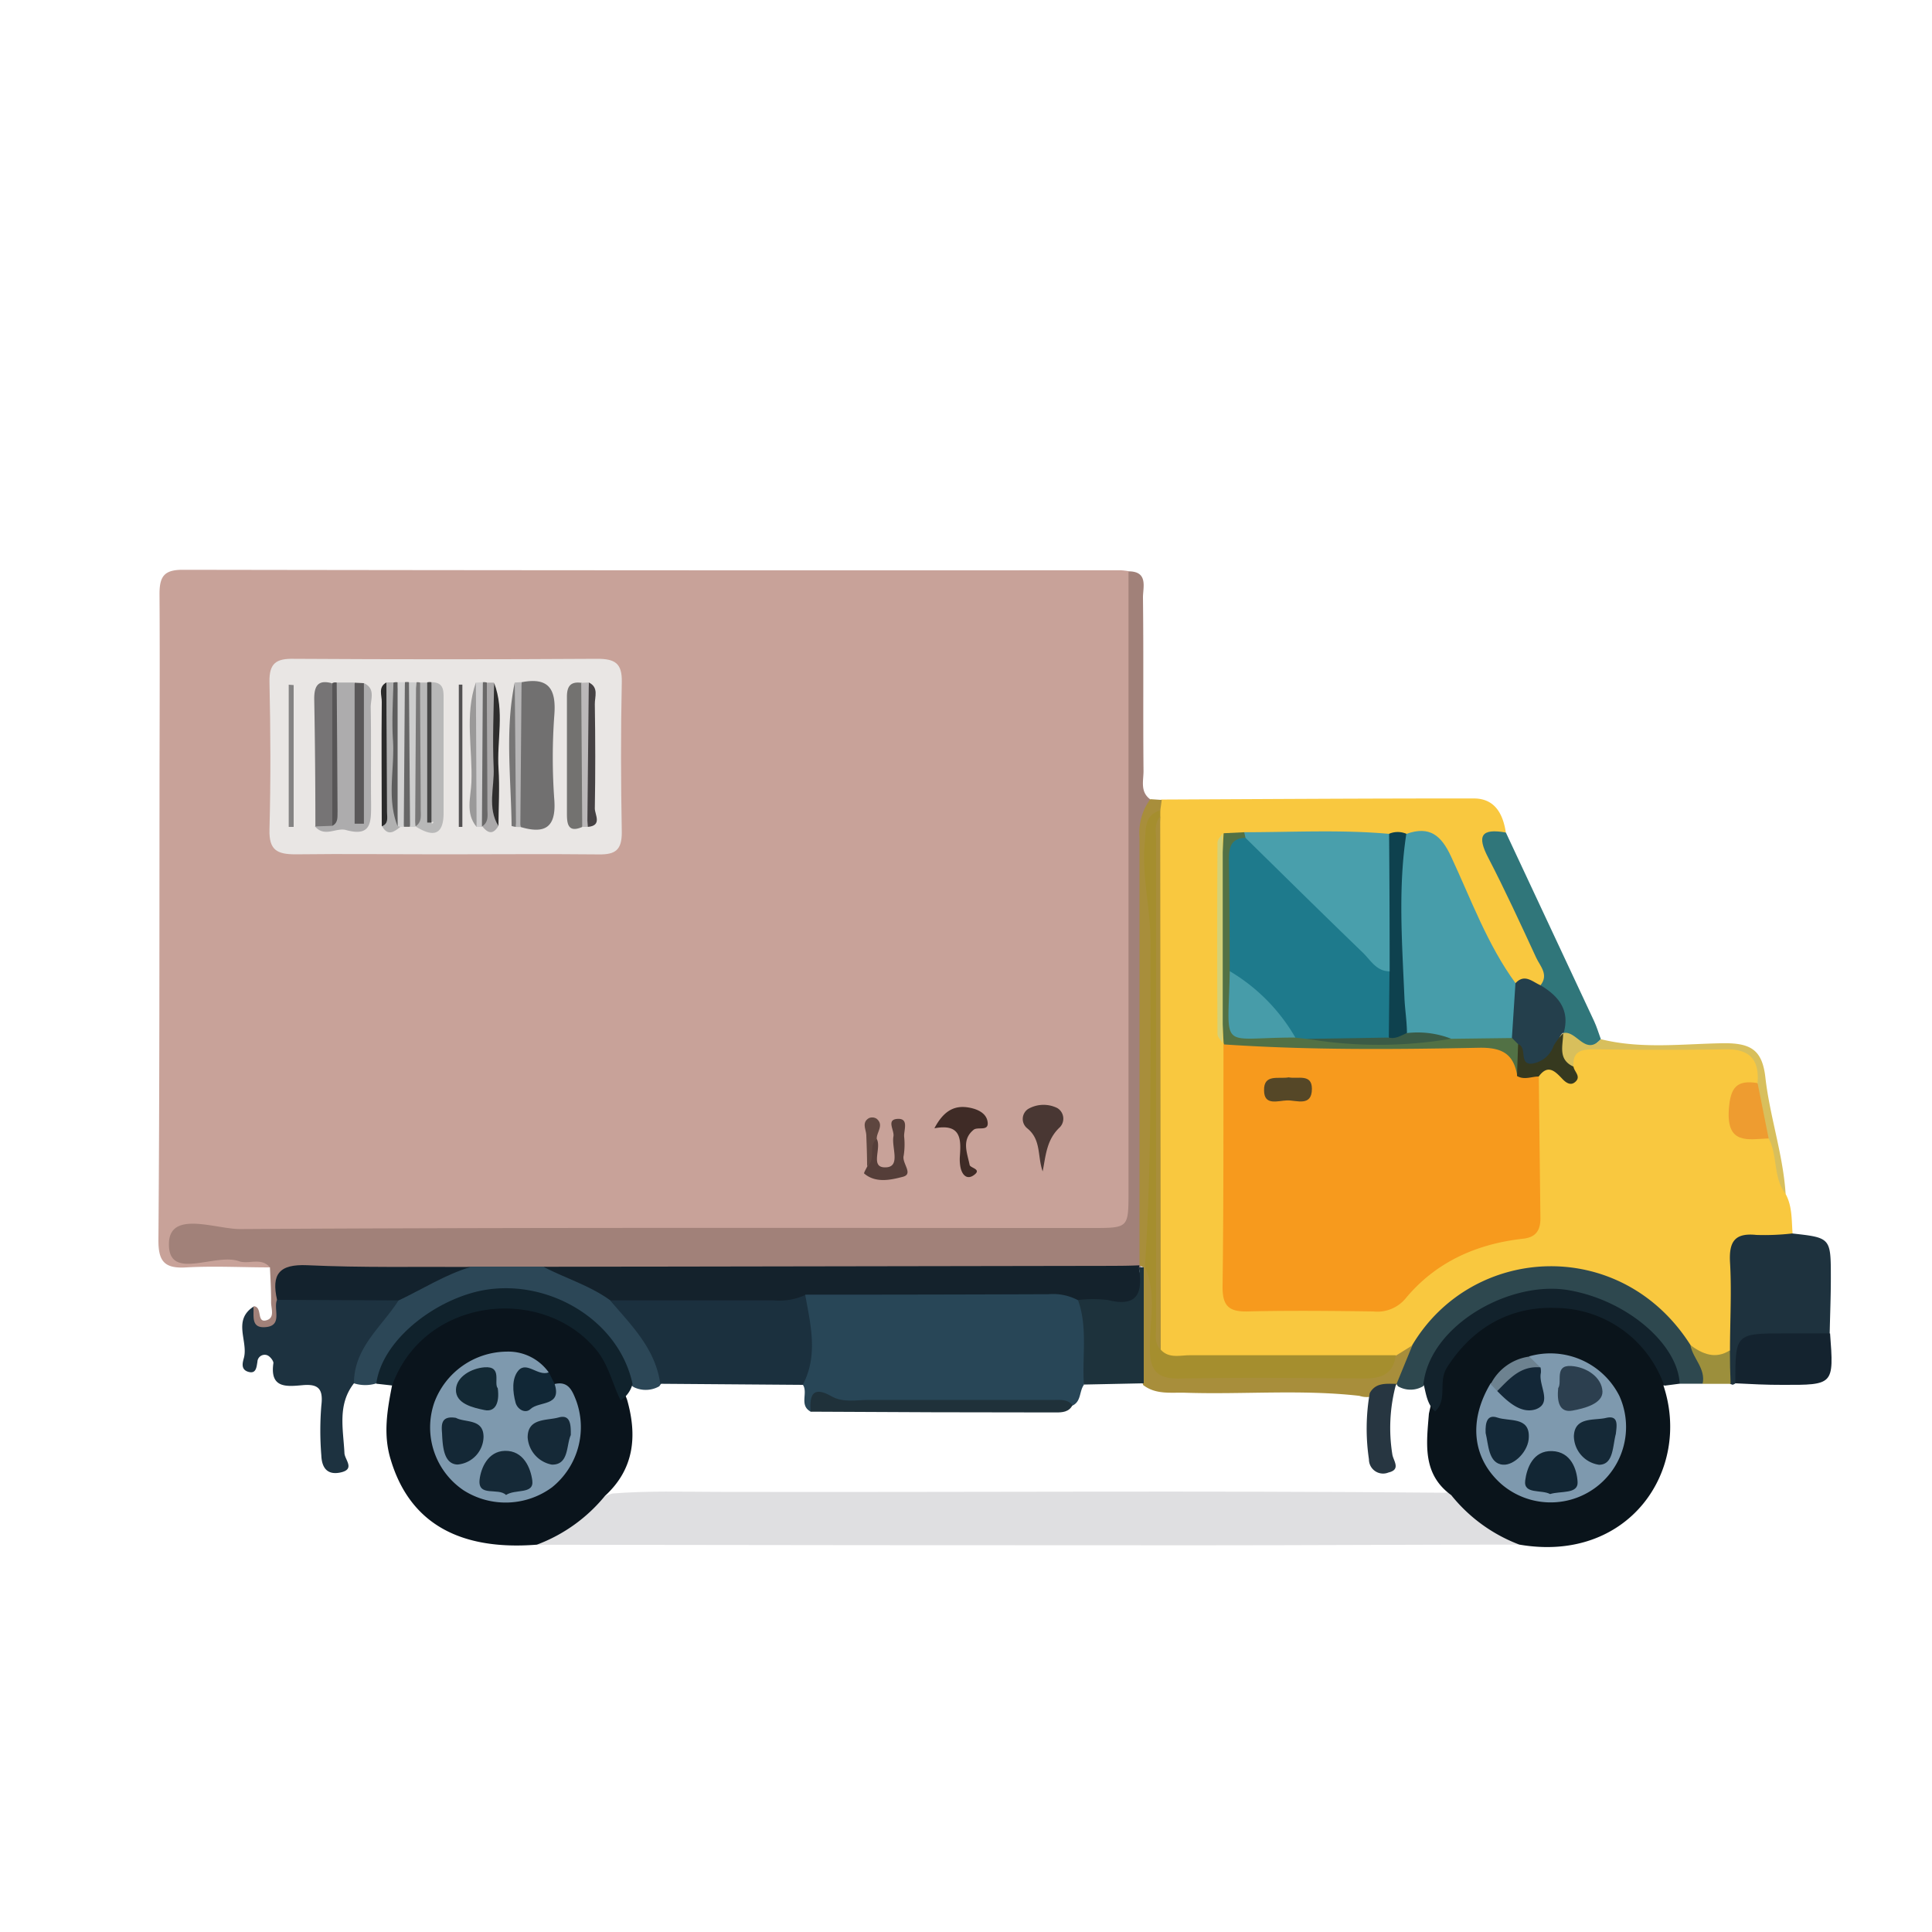 <svg id="Слой_1" data-name="Слой 1" xmlns="http://www.w3.org/2000/svg" viewBox="0 0 250 250"><defs><style>.cls-1{fill:#c8a299;}.cls-2{fill:#f9c83f;}.cls-3{fill:#a18179;}.cls-4{fill:#dfdfe1;}.cls-5{fill:#0a141c;}.cls-6{fill:#0a141b;}.cls-7{fill:#1d3240;}.cls-8{fill:#1e323e;}.cls-9{fill:#2c4757;}.cls-10{fill:#2e484f;}.cls-11{fill:#12222c;}.cls-12{fill:#30767a;}.cls-13{fill:#10222c;}.cls-14{fill:#14232f;}.cls-15{fill:#a88e3b;}.cls-16{fill:#d8bf5c;}.cls-17{fill:#9c8f3c;}.cls-18{fill:#e9e6e4;}.cls-19{fill:#493733;}.cls-20{fill:#3f2b26;}.cls-21{fill:#553e39;}.cls-22{fill:#5e463f;}.cls-23{fill:#f79a1d;}.cls-24{fill:#479daa;}.cls-25{fill:#499fac;}.cls-26{fill:#a58e2e;}.cls-27{fill:#527145;}.cls-28{fill:#243f4c;}.cls-29{fill:#0e414e;}.cls-30{fill:#ee9c30;}.cls-31{fill:#36391f;}.cls-32{fill:#d4d178;}.cls-33{fill:#14222c;}.cls-34{fill:#13222d;}.cls-35{fill:#7e99ae;}.cls-36{fill:#112736;}.cls-37{fill:#6d8290;}.cls-38{fill:#1b303e;}.cls-39{fill:#1d323c;}.cls-40{fill:#717070;}.cls-41{fill:#adacad;}.cls-42{fill:#b8b8b8;}.cls-43{fill:#737270;}.cls-44{fill:#767475;}.cls-45{fill:#848383;}.cls-46{fill:#535152;}.cls-47{fill:#5a5859;}.cls-48{fill:#aba9aa;}.cls-49{fill:#b1b1b1;}.cls-50{fill:#777676;}.cls-51{fill:#464244;}.cls-52{fill:#676767;}.cls-53{fill:#575556;}.cls-54{fill:#2b2b2b;}.cls-55{fill:#d3d3d3;}.cls-56{fill:#b7b6b7;}.cls-57{fill:#2e2d2d;}.cls-58{fill:#696868;}.cls-59{fill:#cfcecf;}.cls-60{fill:#bbb8b9;}.cls-61{fill:#9a9999;}.cls-62{fill:#5d5d5d;}.cls-63{fill:#787777;}.cls-64{fill:#cdcdcd;}.cls-65{fill:#464646;}.cls-66{fill:#554727;}.cls-67{fill:#3b5b46;}.cls-68{fill:#1e7a8c;}.cls-69{fill:#479ca9;}.cls-70{fill:#273641;}.cls-71{fill:#284657;}.cls-72{fill:#1f313a;}.cls-73{fill:#152937;}.cls-74{fill:#142836;}.cls-75{fill:#132935;}.cls-76{fill:#122634;}.cls-77{fill:#132837;}.cls-78{fill:#2c3f4f;}.cls-79{fill:#132737;}</style></defs><title>service-delivery</title><path class="cls-1" d="M34.93,164c-3.6,0-7.21-.2-10.8,0-2.85.18-3.66-.76-3.63-3.62.15-18.84.12-37.68.14-56.52,0-9,.06-18,0-27,0-2.29.62-3.13,3-3.13q60.66.1,121.32.06a9,9,0,0,1,1.07.12c1.22,1.55,1,3.39,1,5.18,0,24.72-.08,49.45-.06,74.17,0,6.22-.53,6.78-6.77,6.78q-55.81,0-111.62,0c-1.73,0-3.57-.39-5.45.88,2.45,1.84,5,.73,7.38,1.11C32.17,162.3,34.25,161.57,34.93,164Z"/><path class="cls-2" d="M231.07,154.52c.86,1.6.75,3.37.89,5.1a4,4,0,0,1-3.29,1c-3-.12-3.8,1.54-3.79,4.23,0,3.18.37,6.39-.43,9.55-1.76,2.58-3.75,2-5.81.42-2.82-2.91-5.33-6.2-9.13-8-8.92-4.15-18.24-2-24.53,5.7a21.59,21.59,0,0,1-1.94,2.13,6.28,6.28,0,0,1-3.32,1.7c-8.74.44-17.48.19-26.23.14-1.43,0-2.91-.19-3.74-1.67a10.64,10.64,0,0,1-.45-4.25q0-32,0-63.92a11.82,11.82,0,0,1,.09-1.38,3.12,3.12,0,0,1,.89-1.81c13.48-.06,27-.15,40.44-.14,2.71,0,3.77,2,4.13,4.39-1.72.9-1.87,2-1,3.76,2,3.9,3.6,8,5.61,11.93.65,1.26,1.89,2.7.11,4.12a8.21,8.21,0,0,1-3.62-.07c-1.9-.83-2.82-2.56-3.5-4.3-1.47-3.77-3.78-7.12-5.22-10.9-1-2.65-2.66-4.15-5.66-3.61-.79,0-1.58,0-2.37.07-5.8.09-11.6.14-17.4,0-1,0-2-.15-2.8.55-1,2.29-.5,4.69-.49,7,0,6-.35,12.1.24,18.13a6.57,6.57,0,0,1,.31,1.21c.44,9.35.09,18.71.2,28.06.06,4.71.23,4.89,4.83,4.93,2,0,4.09-.14,6.12,0,5.72.49,10.81-.25,14.94-5,2.22-2.56,5.84-3.34,9.13-3.93s4-2.23,4-5.21c-.1-4.67-.22-9.35.09-14,.42-1.8,1-3.19,3.38-2.26,1.85.73.83-1.14,1.34-1.66a2.54,2.54,0,0,1,2.93-1.58c6,1,11.94.32,17.91.45,2.77.06,3.92,1.35,3.83,4,0,.23,0,.52-.18.65-1.43,1.13-3.19,1.93-2.79,4.36s2.83,1.61,4.09,2.62C230.61,149.25,230.07,152.1,231.07,154.52Z"/><path class="cls-3" d="M34.93,164c-1.14-1.36-2.76-.35-4-.8-3.12-1.1-9.11,2.61-9.07-2.21,0-4.45,6.06-1.93,9.23-1.95,36.74-.22,73.49-.14,110.24-.14,4.69,0,4.69,0,4.7-4.63q0-40.17,0-80.34c2.59,0,1.86,2.09,1.87,3.4.09,7.48,0,15,.07,22.45,0,1.24-.45,2.66.84,3.63-.78,18.37-.14,36.76-.37,55.14,0,1.87.4,3.86-.95,5.52-1.92,1.39-4.14,1-6.27,1-23.53,0-47.05.15-70.58-.1-3.18.16-6.35,0-9.53,0-6.82-.16-13.64.1-20.47,0-2.43,0-4,.74-3.88,3.44a5.66,5.66,0,0,1-.15,1.76c-.41,1.6-1.32,2.64-3,2s-1.56-1.84-.77-3.15c1.16.1.33,2.13,1.57,1.84s.64-1.57.67-2.41C35.09,167,35,165.48,34.93,164Z"/><path class="cls-4" d="M196.6,199.87c-13.8,0-27.61.09-41.41.09q-42.86,0-85.72-.07c3-2.55,5.82-5.4,9.75-6.63,4.56-.36,9.13-.22,13.69-.21,31.34.07,62.69-.18,94,.11,1.53-.25,2.48.74,3.32,1.75C192,197,195.14,197.38,196.6,199.87Z"/><path class="cls-5" d="M78.28,193.57a20.75,20.75,0,0,1-8.81,6.31c-10.16.8-16.49-2.91-18.91-11-1-3.23-.46-6.4.17-9.59-.63-1.7.14-3.09,1.17-4.27,4.37-5,9.53-7.61,16.48-6.25,6.48,1.26,10.41,4.9,12.27,11.06.14.46.36.89.51,1.34C82.47,185.83,82.07,190.1,78.28,193.57Z"/><path class="cls-6" d="M196.6,199.87a20.64,20.64,0,0,1-8.81-6.4c-3.78-2.74-3.2-6.68-2.89-10.54,2.06-9.56,6.29-13.83,15-14.49,6.26-.47,11.1,2.44,14.65,7.51a3.36,3.36,0,0,1,.71,3.37C218.9,190.31,210.71,202.31,196.6,199.87Z"/><path class="cls-7" d="M32.79,169.09c.1,1.09-.36,2.71,1.4,2.65,2.51-.09,1.13-2.33,1.66-3.55,4.85-2,9.84-1,14.8-.68,1.74.69,1.08,1.85.41,2.81A82.12,82.12,0,0,0,45.8,179c-2.15,2.75-1.39,5.88-1.23,9,0,.86,1.47,2.12-.52,2.54-1.75.37-2.41-.67-2.47-2.2a39.73,39.73,0,0,1,0-6.45c.26-2.12-.33-2.84-2.42-2.65s-4.27.43-3.78-2.87c0-.3-.45-.87-.8-1a.94.94,0,0,0-1.27.85c-.12.69-.16,1.6-1.19,1.29s-.7-1.27-.55-1.84C32.11,173.52,30.09,170.85,32.79,169.09Z"/><path class="cls-8" d="M223.86,174.74c0-3.83.23-7.66,0-11.48-.13-2.67.69-3.74,3.41-3.46a31.23,31.23,0,0,0,4.64-.19c5,.55,5,.55,5,5.78,0,2.39-.1,4.78-.15,7.17-2.32,1.72-5,1.08-7.53,1s-4.17.19-3.79,3.26a2.9,2.9,0,0,1-.93,2.23l-.29.14-.31-.1C222.59,177.65,222.9,176.2,223.86,174.74Z"/><path class="cls-9" d="M45.8,179c0-4.65,3.62-7.32,5.8-10.77,2.28-3.22,5.84-3.67,9.31-4.33l9.4,0c3.31.66,6.56,1.47,9.11,3.91a21.88,21.88,0,0,1,5.49,6.94c.65,1.44,1.72,3,.39,4.64a3.53,3.53,0,0,1-3.28.11c-1.19-.75-1.6-2.06-2.22-3.21a16.45,16.45,0,0,0-26.82-3c-1.6,1.81-2.88,3.82-4.31,5.73A4.84,4.84,0,0,1,45.8,179Z"/><path class="cls-10" d="M182.75,174.05c7.81-13.1,27.06-14.09,36,0,1,1.52,3.2,2.65,1.58,5l-3,0c-2.74-4.94-6.28-9-12-10.53a16.83,16.83,0,0,0-19.72,8.42,7.1,7.1,0,0,1-1.46,2.44,3.22,3.22,0,0,1-3.26,0C179.23,176.82,181.9,175.75,182.75,174.05Z"/><path class="cls-11" d="M184.2,179.05c.86-7.58,11.21-13.44,18.85-12.09s14.07,7.06,14.3,12.09l-2,.26a15,15,0,0,0-14-10.06c-5.8-.23-10.75,2.43-14.11,7.7-1.2,1.89.14,4.15-1.55,5.69C184.64,181.66,184.53,180.31,184.2,179.05Z"/><path class="cls-12" d="M199.34,127.5c1.1-1.39-.05-2.48-.56-3.58-2-4.33-4-8.68-6.18-12.89-1.53-2.9-.93-3.87,2.26-3.3q5.71,12.2,11.42,24.41c.35.75.58,1.55.87,2.33-2.23,2.39-3.54,0-5.14-1C202,131.13,200.4,129.42,199.34,127.5Z"/><path class="cls-13" d="M48.69,179.05c.79-5.89,8.09-11.22,14.3-12.17,8.29-1.26,17.13,4.07,18.86,12.2a3.62,3.62,0,0,1-1.54,2.13c-1.1-2.21-1.55-4.65-3.25-6.66-7-8.31-22.19-6.7-26.32,4.73Z"/><path class="cls-14" d="M224.55,179c0-6.46,0-6.46,6.55-6.46h5.71c.5,6.67.5,6.68-6.17,6.66C228.61,179.21,226.58,179.1,224.55,179Z"/><path class="cls-15" d="M147.45,163.73q0-27.66,0-55.32a7.4,7.4,0,0,1,1.4-5l1.48.1-.19,1.35c-1.56,3.19-1,6.6-.86,9.9.67,15.91.51,31.82-.21,47.72a3.13,3.13,0,0,1-.5,1.19l-.52.39Z"/><path class="cls-16" d="M202.38,133.66c1.68-.26,2.77,3,4.77.81,5.29,1.32,10.68.59,16,.52,3.43,0,4.89.9,5.29,4.43.57,5.06,2.3,10,2.62,15.09-1.65-2.13-1-5-2.2-7.21a6.38,6.38,0,0,1-1.43-7.16c.24-3-1-4.42-4.16-4.36-5.62.1-11.24.08-16.86,0-1.6,0-2.93.11-2.8,2.2-2.49-.19-2.17-1.92-2-3.59A1.36,1.36,0,0,1,202.38,133.66Z"/><path class="cls-17" d="M220.32,179.07c.42-2-1.26-3.26-1.58-5,1.58,1.14,3.22,1.86,5.11.66q0,2.17.09,4.34Z"/><path class="cls-18" d="M57.34,110.55c-6.37,0-12.74-.08-19.1,0-2.41,0-3.44-.56-3.37-3.2.17-6.36.14-12.73,0-19.1-.05-2.42.86-3.05,3.15-3q19.64.12,39.28,0c2.28,0,3.21.58,3.16,3-.14,6.48-.12,13,0,19.46,0,2.25-.8,2.88-2.95,2.85C70.79,110.49,64.06,110.55,57.34,110.55Z"/><path class="cls-19" d="M134.92,151.58c-.7-2-.16-4.1-2-5.58a1.55,1.55,0,0,1,.12-2.5,4,4,0,0,1,3.77-.12,1.6,1.6,0,0,1,.33,2.49C135.41,147.49,135.33,149.53,134.92,151.58Z"/><path class="cls-20" d="M120.91,146c1.2-2.27,2.59-3,4.42-2.69,1.07.18,2.27.67,2.46,1.82.22,1.35-1.25.62-1.8,1.06-1.61,1.31-.83,3-.52,4.55.08.42,1.67.54.52,1.34-.92.64-1.53-.12-1.71-1.07a5.51,5.51,0,0,1-.07-1.43C124.37,147.39,124.35,145.35,120.91,146Z"/><path class="cls-21" d="M113.45,147.38c.68,1.21-1,3.83,1.26,3.67,1.84-.13.64-2.61.9-4,.15-.8-1-2.21.58-2.27,1.4-.05.79,1.38.8,2.24a9.44,9.44,0,0,1-.05,2.5c-.28,1,1.33,2.39-.12,2.76s-3.48.88-5-.43c-.07-.06.26-.61.41-.93C113.13,149.92,111.48,148,113.45,147.38Z"/><path class="cls-22" d="M113.45,147.38c-1.19.9,0,2.65-1.25,3.53,0-1.32-.05-2.63-.1-3.95,0-.79-.65-1.68.33-2.27a1.07,1.07,0,0,1,1,.07C114.44,145.59,113.41,146.5,113.45,147.38Z"/><path class="cls-23" d="M199.12,139.3q.1,9.18.21,18.35c0,1.54-.57,2.46-2.25,2.64-6,.67-11.3,3-15.24,7.78a4.76,4.76,0,0,1-4.15,1.63c-5.4-.07-10.81-.13-16.2,0-2.5.07-3.32-.73-3.29-3.26.14-10.44.1-20.88.12-31.33,2.81-2.36,6.12-.73,9-.6,8.15.39,16.28,0,24.42.25,2.27.06,4.37.21,5.17,2.84C197.42,138.46,198.53,138.53,199.12,139.3Z"/><path class="cls-24" d="M182,107.9c3-1.07,4.5.21,5.76,2.92,2.6,5.56,4.69,11.4,8.36,16.42,1.68,2.51.75,4.93-.27,7.35-2.56,1-5.22.28-7.83.48-2.12-.44-4.47.05-6.32-1.52-1.48-3.75-1.39-7.68-1.37-11.61,0-3.34,0-6.68,0-10C180.35,110.38,180.2,108.73,182,107.9Z"/><path class="cls-25" d="M161,107.69c6.25,0,12.5-.35,18.74.21,1.27,1.15.81,2.68.82,4.06,0,4.19.08,8.39,0,12.58-1,2.87-2.65,1.37-3.74.29-5.36-5.28-10.94-10.37-15.85-16.1A1.13,1.13,0,0,1,161,107.69Z"/><path class="cls-26" d="M148.15,163.93c.93-14,.7-28,.73-42.05,0-4.31-1.16-8.54-.74-12.88.16-1.65-.15-3.46,2-4.16,0,.27,0,.53,0,.8-.41,6.95-.14,13.9-.16,20.85,0,14.75,0,29.51,0,44.26a10.93,10.93,0,0,0,.24,3.92c1.07,1.15,2.48.69,3.75.7,8.88,0,17.76,0,26.65,0,.58,2.79-1.22,3.75-3.4,3.81-8.48.26-17,.19-25.46,0-2.44,0-3.75-1.47-3.78-3.88C147.89,171.57,147.57,167.74,148.15,163.93Z"/><path class="cls-27" d="M161,107.69l.17.74c-1.88,4.13-.9,8.52-1.13,12.8-.08,1.44.06,2.88,0,4.32.06,7.58.06,7.58,7.51,7.87a8.47,8.47,0,0,1,1.84.25c6.13.68,12.28.52,18.42.75l7.86-.1a1.85,1.85,0,0,1,1.35,1.07c.42,1.4.62,2.75-.68,3.85-.47-2.91-2-3.72-5-3.66-11,.22-22,.31-32.94-.43l-.06-.16a218.25,218.25,0,0,1,0-27.17Z"/><path class="cls-28" d="M196.44,135.11l-.8-.81.46-7.07c1.19-1.29,2.19-.18,3.24.26,2.34,1.4,3.84,3.22,3,6.16l-.1,0c-.6.49-.55,1.25-.75,1.9a3.54,3.54,0,0,1-3.33,2.67C195.91,138.39,197.43,136,196.44,135.11Z"/><path class="cls-15" d="M150.2,174.67c-.9-.88-.59-2-.59-3.06q0-31.44,0-62.87c0-1-.31-2.17.52-3.09Q150.16,140.15,150.2,174.67Z"/><path class="cls-29" d="M179.82,125.7q0-8.91-.07-17.81a2.84,2.84,0,0,1,2.23,0c-1.08,7-.55,14.1-.25,21.15.06,1.52.32,3.08.33,4.63-.76,1.06-1.6,1.46-2.64.34C178.58,131.2,178.25,128.4,179.82,125.7Z"/><path class="cls-15" d="M148.15,163.93c1.55,3.42.61,7,.64,10.53,0,3,1,4,4,3.92,7.89-.15,15.78-.07,23.68,0,2.15,0,3.8-.48,4.13-2.94l2.16-1.35-2.12,5.17-.43.36c-1.38.57-2.67,1.54-4.31,1-7.49-.85-15-.16-22.48-.4-1.88-.06-3.84.28-5.5-1A26.67,26.67,0,0,1,148,164Z"/><path class="cls-30" d="M227.43,140.15l1.43,7.16c-2.69.12-5.46.83-5.15-3.75C223.91,140.7,224.73,139.71,227.43,140.15Z"/><path class="cls-31" d="M196.44,135.11c1.23.42.07,2.67,1.77,2.53a3.49,3.49,0,0,0,2.83-2.32,8.24,8.24,0,0,1,1.23-1.61c0,1.57-.73,3.38,1.34,4.31.09.64.95,1.22.32,1.89s-1.28.21-1.77-.31c-.95-1-1.86-1.93-3.05-.3-.94,0-1.88.49-2.81-.07Q196.37,137.17,196.44,135.11Z"/><path class="cls-32" d="M158.22,107.8q0,13.59,0,27.18c-.24-.39-.68-.78-.68-1.16q-.07-12.41,0-24.82C157.56,108.6,158,108.2,158.22,107.8Z"/><path class="cls-33" d="M78.95,168.25c-2.64-1.91-5.78-2.84-8.63-4.33l72.83-.12c1.43,0,2.87,0,4.3-.07l-.07.34c1,5.26.9,5.37-4.32,5.27a36.52,36.52,0,0,1-3.86-.23c-9.78-1-19.58-.21-29.36-.43-1.79,0-3.58,0-5.37.06-7.6,1.28-15.24.51-22.86.51A5.66,5.66,0,0,1,78.95,168.25Z"/><path class="cls-34" d="M60.91,163.94c-3.31,1-6.22,2.86-9.31,4.33l-15.75-.07c-.74-3.29.23-4.65,3.93-4.48C46.81,164.05,53.86,163.9,60.91,163.94Z"/><path class="cls-35" d="M71.77,179.09c1.76-.41,2.27.83,2.77,2.1a10,10,0,0,1-3.11,11.27,10.13,10.13,0,0,1-11.42.4,9.82,9.82,0,0,1-3.81-11.38,10.09,10.09,0,0,1,9.35-6.58A6.42,6.42,0,0,1,71,177.58l-.24.26c-.87.84-2.89-.33-3,1.72,0,.61.13,1.28.82,1.4C70.1,181.24,70.79,179.89,71.77,179.09Z"/><path class="cls-36" d="M71.77,179.09c.95,2.92-2,2.2-3.11,3.23-.67.65-1.71.07-1.95-.83-.37-1.39-.51-3.1.36-4.13,1.07-1.27,2.56.79,3.95.22Z"/><path class="cls-35" d="M197.91,175.5a10,10,0,0,1,11.64,5.14A9.76,9.76,0,0,1,194.23,192c-3.73-3.34-4.23-8.19-1.34-13a1.25,1.25,0,0,1,1.36.34,6.41,6.41,0,0,0,.54.45c.95.67,2,1.79,3.09,1.25,1.5-.73.42-2.28.48-3.47C198.33,176.91,197.49,176.33,197.91,175.5Z"/><path class="cls-37" d="M193.74,180l-.85-.88a6.59,6.59,0,0,1,5-3.58l1.42,1.39C197.54,178,195.9,179.49,193.74,180Z"/><path class="cls-38" d="M103.91,179.2l-18.47-.14c-.63-4.53-3.73-7.56-6.5-10.8q10.55,0,21.1,0a8,8,0,0,0,4.17-.7c2.82,3.42,2,7.21,1.12,11A1,1,0,0,1,103.91,179.2Z"/><path class="cls-39" d="M148,179l-7.74.16c-1.83-3.54-1.41-7.23-.76-10.94a16.69,16.69,0,0,1,3.86,0c3.94,1,4.53-1.05,4-4.22a2.07,2.07,0,0,1,.64,0Q148,171.54,148,179Z"/><path class="cls-40" d="M67.49,88.28c3.53-.68,4.5.89,4.24,4.25a75.47,75.47,0,0,0,0,11c.25,3.59-1.26,4.41-4.38,3.48C66.43,100.78,66.11,94.52,67.49,88.28Z"/><path class="cls-41" d="M47.09,88.4c1.54.69.86,2.08.88,3.15.08,4.2,0,8.4.05,12.6,0,2.31,0,4.16-3.27,3.25-1.23-.34-2.76,1-4-.47a6.84,6.84,0,0,0,1.43-1.68c.91-4.14.18-8.33.42-12.48.09-1.53-.26-3.14.9-4.45l2.35,0c1.48,4.43.11,9,.64,12.7C47,97.34,45.78,92.82,47.09,88.4Z"/><path class="cls-42" d="M55.83,88.28c1.63,0,1.57,1.11,1.57,2.21,0,4.9,0,9.8,0,14.7,0,3.05-1.5,3.09-3.63,1.74-.65-5.55-.25-11.12-.21-16.69a2.89,2.89,0,0,1,.82-1.92l.91,0c.68,6-.12,12.06.5,18.08.18.47.49-.28.09,0-.12.08-.2,0-.21-.29C55.59,100.14,55.26,94.21,55.83,88.28Z"/><path class="cls-43" d="M75.36,107c-1.91.84-2-.48-2-1.76,0-5,0-10.05,0-15.08,0-1.38.49-2,1.9-1.8A3,3,0,0,1,76.05,91C75.71,96.31,76.9,101.7,75.36,107Z"/><path class="cls-44" d="M43,106.86l-2.19.08c0-5.51-.05-11-.15-16.52,0-1.72.53-2.5,2.32-2A117.18,117.18,0,0,1,43,106.86Z"/><path class="cls-45" d="M38,88.65V107h-.64V88.6Z"/><path class="cls-46" d="M59.37,107V88.59l.46,0V107Z"/><path class="cls-47" d="M47.09,88.4v18.19l-1.2,0q0-9.13,0-18.25Z"/><path class="cls-48" d="M63,88.33h.91c.53,4.89.08,9.79.25,14.69,0,1.3-.31,2.63.31,3.89-.68,1.14-1.37.91-2.07,0-.69-5.55-.26-11.11-.23-16.67A2.85,2.85,0,0,1,63,88.33Z"/><path class="cls-49" d="M51.8,107c-.81.66-1.62,1.23-2.36-.09.75-4.76.13-9.56.35-14.33.06-1.43-.25-2.88.25-4.28l.92,0c1.23,1.44.86,3.19.88,4.83.05,4.2,0,8.4,0,12.6C51.85,106.18,51.83,106.59,51.8,107Z"/><path class="cls-50" d="M66.77,107a2.52,2.52,0,0,1-.57-.12c-.07-6.19-.88-12.4.41-18.57C67.47,94.56,67.13,100.79,66.77,107Z"/><path class="cls-51" d="M76.19,88.31c1.33.64.76,1.86.78,2.82.07,4.5.08,9,0,13.5,0,.77,1,2.22-.92,2.37C75.66,100.77,75.3,94.53,76.19,88.31Z"/><path class="cls-52" d="M52.39,88.28a1.24,1.24,0,0,1,.53,0c1,1,.86,2.21.79,3.39-.31,5.1.8,10.27-.66,15.32h-.81C51.26,100.74,51,94.5,52.39,88.28Z"/><path class="cls-53" d="M43,106.86,43,88.4a.74.74,0,0,1,.57-.07q.06,8.34.11,16.68C43.65,105.69,43.79,106.46,43,106.86Z"/><path class="cls-54" d="M50,88.31c0,5.6.07,11.2.08,16.8,0,.66.24,1.47-.68,1.81,0-5.36-.06-10.72,0-16.07C49.43,90,48.88,88.92,50,88.31Z"/><path class="cls-55" d="M52.39,88.28,52.25,107l-.45,0-.31-.09a140.79,140.79,0,0,1,0-18.63Z"/><path class="cls-56" d="M66.77,107q-.08-9.34-.16-18.68l.88-.05q-.08,9.38-.16,18.75H67Z"/><path class="cls-57" d="M64.5,106.9c-1.47-2.4-.51-5-.62-7.53-.16-3.67,0-7.36.06-11,1.39,3.64.33,7.41.57,11.11C64.67,101.91,64.51,104.41,64.5,106.9Z"/><path class="cls-58" d="M63,88.33c0,5.45.06,10.89.07,16.34,0,.8.2,1.69-.67,2.25l-.07.07a47.37,47.37,0,0,1,.12-18.7A1,1,0,0,1,63,88.33Z"/><path class="cls-59" d="M62.48,88.29,62.36,107h-.7a113.48,113.48,0,0,1-.09-18.67Z"/><path class="cls-60" d="M76.19,88.31,76,107h-.33l-.33,0q-.06-9.32-.13-18.64Z"/><path class="cls-61" d="M61.58,88.31,61.67,107c-1.48-1.76-.74-3.87-.67-5.76C61.17,96.92,60.1,92.55,61.58,88.31Z"/><path class="cls-62" d="M51.45,88.29l0,18.63c-1.44-3.64-.36-7.43-.6-11.14-.16-2.47,0-5,.06-7.45A1.08,1.08,0,0,1,51.45,88.29Z"/><path class="cls-63" d="M54.36,88.32c0,5.46.07,10.91.08,16.37,0,.8.18,1.69-.68,2.24l0,.05a90.55,90.55,0,0,1,.12-18.69A1.11,1.11,0,0,1,54.36,88.32Z"/><path class="cls-64" d="M53.84,88.3,53.72,107h-.66l-.14-18.7Z"/><path class="cls-65" d="M55.83,88.28v18.16h-.55V88.3A1.22,1.22,0,0,1,55.83,88.28Z"/><path class="cls-66" d="M166.76,139.41c1.15.24,3-.52,3,1.48,0,2.36-2,1.47-3.19,1.5s-3,.75-3-1.29C163.51,138.91,165.49,139.65,166.76,139.41Z"/><path class="cls-67" d="M179.71,134.26c.88.23,1.59-.28,2.34-.58a12,12,0,0,1,5.73.73,56.16,56.16,0,0,1-18.74,0C172.57,132.56,176.13,132.75,179.71,134.26Z"/><path class="cls-68" d="M179.71,134.26l-10.68.17-1.42-.16a79.29,79.29,0,0,1-8.49-8.59q0-7.13-.1-14.27c0-1.52.1-2.94,2.14-3,5.08,5,10.15,10,15.25,14.92,1,1,1.73,2.35,3.39,2.36Q179.76,130,179.71,134.26Z"/><path class="cls-69" d="M159.13,125.67a23.81,23.81,0,0,1,8.49,8.59C157.64,134.24,158.92,136.25,159.13,125.67Z"/><path class="cls-70" d="M180.66,179.07a21.58,21.58,0,0,0-.48,9.2c.16.79,1.1,1.9-.51,2.27a1.83,1.83,0,0,1-2.53-1.71,26.91,26.91,0,0,1,.1-8.55C178,178.88,179.37,179.06,180.66,179.07Z"/><path class="cls-71" d="M139.5,168.25c1.28,3.57.5,7.29.76,10.94-.62.84-.33,2.17-1.5,2.7-10.46,0-20.93.24-31.38-.23a2.73,2.73,0,0,0-2.49,1c-1.51-.83-.29-2.42-1-3.48,2-3.84,1-7.75.3-11.65q15.75,0,31.49-.06A6.89,6.89,0,0,1,139.5,168.25Z"/><path class="cls-72" d="M104.89,182.67c-.14-2.07.22-3.4,2.69-2,1.53.88,3.26.47,4.91.48,8,0,16,0,24,0,.83,0,1.69-.08,2.29.68-.46.9-1.33.94-2.15.94Q120.75,182.77,104.89,182.67Z"/><path class="cls-73" d="M65.48,193.45c-1-1-3.68.32-3.42-2,.17-1.45,1.05-3.65,3.27-3.71,2.43-.06,3.34,2.25,3.55,3.84C69.12,193.41,66.69,192.64,65.48,193.45Z"/><path class="cls-73" d="M73.86,185.7c-.6,1.29-.22,3.88-2.46,3.82A3.84,3.84,0,0,1,68.28,186c0-2.54,2.46-2.15,4-2.58S73.88,184.35,73.86,185.7Z"/><path class="cls-74" d="M59,183.47c1.18.65,3.58.07,3.57,2.48a3.67,3.67,0,0,1-3.37,3.56c-1.8-.06-1.92-2.38-2-4.05C57.11,184.34,57.06,183.16,59,183.47Z"/><path class="cls-75" d="M64.41,179.64c.25,1.84-.29,3.12-1.72,2.82s-3.76-.8-3.69-2.66c.07-1.66,2-2.74,3.68-2.87C65.06,176.74,63.84,179,64.41,179.64Z"/><path class="cls-76" d="M200.58,193.33c-1.11-.61-3.46.07-3.22-1.75.2-1.57,1-3.9,3.48-3.81s3.21,2.4,3.3,4S201.94,192.9,200.58,193.33Z"/><path class="cls-77" d="M192.24,185.43c-.06-1.36.2-2.44,1.51-2,1.52.53,4.14-.13,4.08,2.48,0,1.87-1.9,3.73-3.34,3.62C192.57,189.39,192.61,186.87,192.24,185.43Z"/><path class="cls-78" d="M201.63,179.62c.55-.77-.53-3,1.67-2.86,2,.12,4,1.47,4.06,3.33,0,1.56-2.37,2.17-3.89,2.44C201.78,182.84,201.45,181.37,201.63,179.62Z"/><path class="cls-73" d="M209.09,185.54c-.43,1.6-.29,4-2.18,4a3.79,3.79,0,0,1-3.25-3.7c.09-2.54,2.61-2,4.15-2.36C209.52,183.07,209.19,184.55,209.09,185.54Z"/><path class="cls-79" d="M193.74,180c1.57-1.57,3-3.3,5.6-3.06a2.42,2.42,0,0,1,.05.7c-.36,1.6,1.54,3.88-.63,4.71C196.85,183,195.12,181.41,193.74,180Z"/></svg>